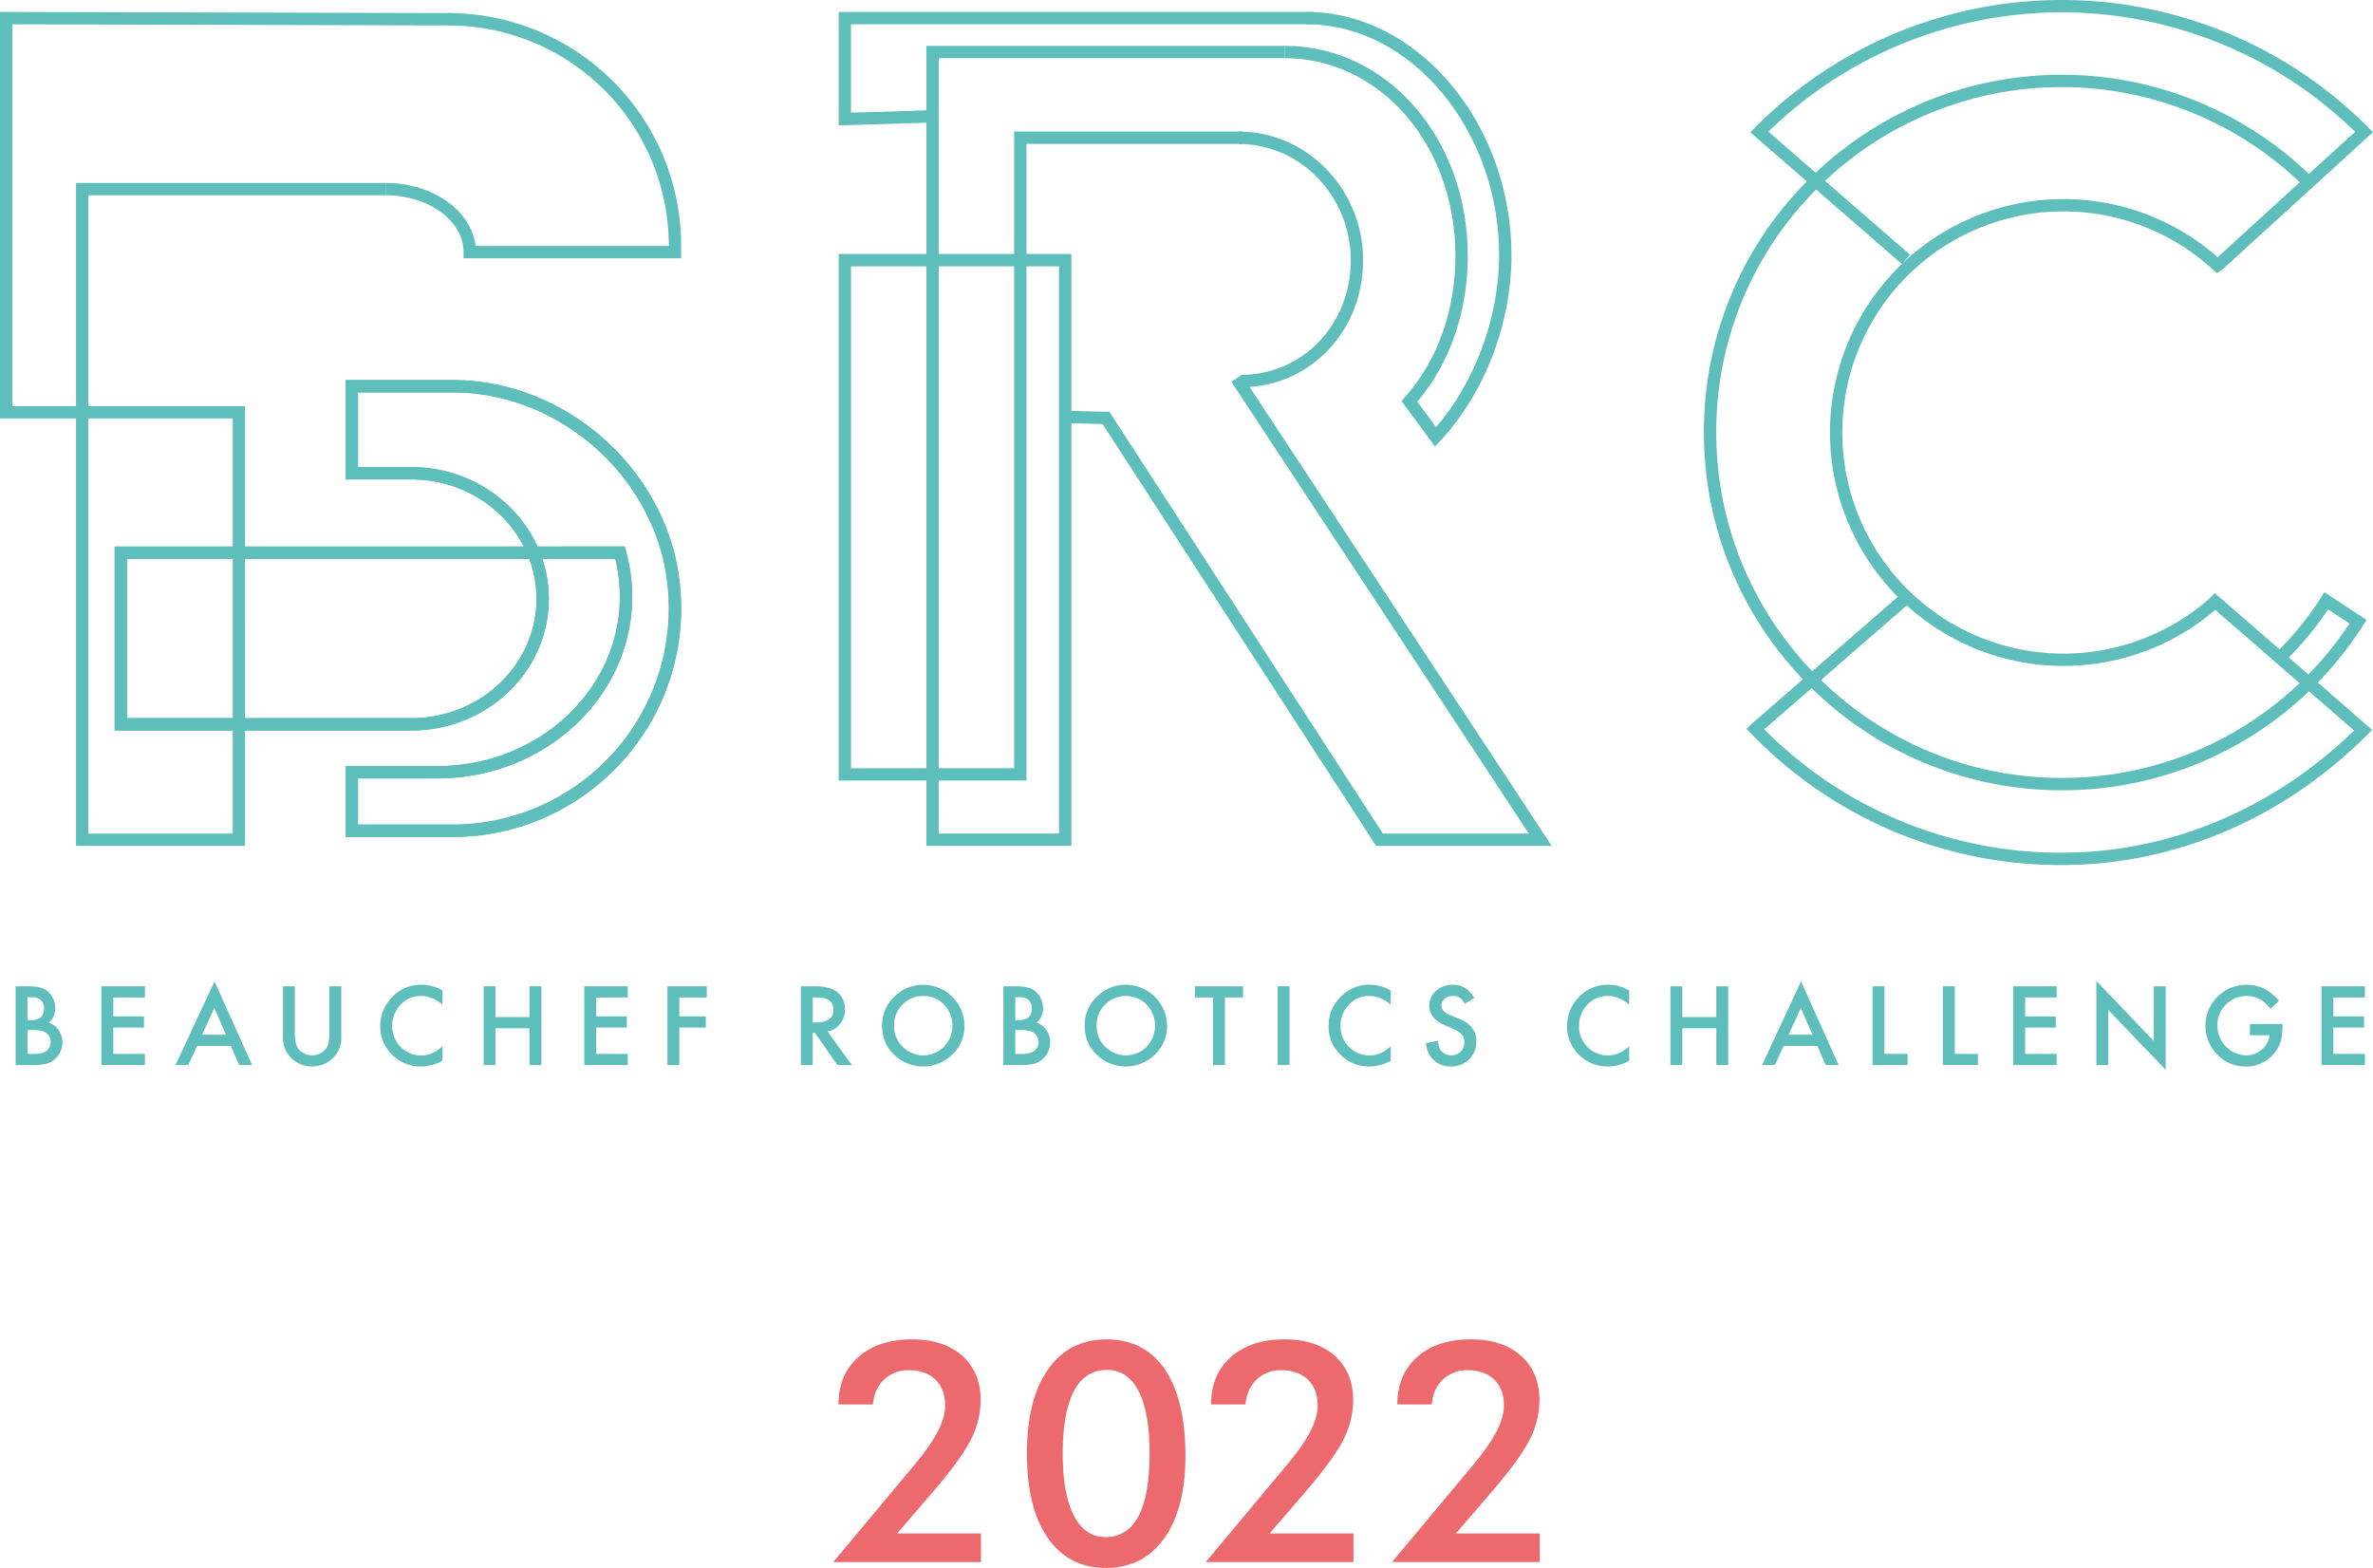 <svg xmlns="http://www.w3.org/2000/svg" viewBox="0 0 1385.504 915.507"><defs><style>.cls-1{fill:#5ebebb;}.cls-2{fill:#ec6a6d;}</style></defs><g id="Layer_2" data-name="Layer 2"><g id="Capa_1" data-name="Capa 1"><path class="cls-1" d="M9.118,621.877V575.882h6.91a30.23,30.23,0,0,1,7.359.717,11.067,11.067,0,0,1,4.678,2.411,12.527,12.527,0,0,1,3.066,4.379,13.247,13.247,0,0,1,1.163,5.363,10.871,10.871,0,0,1-3.783,8.372A11.116,11.116,0,0,1,34.29,601.5a12.969,12.969,0,0,1-1.668,16.327,12.519,12.519,0,0,1-5.154,3.186,29.968,29.968,0,0,1-7.835.864Zm6.941-26.245h2.174q3.872,0,5.676-1.711a6.653,6.653,0,0,0,1.8-5.051,6.34,6.34,0,0,0-1.846-4.929,7.7,7.7,0,0,0-5.363-1.683H16.059Zm0,19.722h4.29q4.706,0,6.91-1.848a6.379,6.379,0,0,0,2.325-5.064,6.492,6.492,0,0,0-2.235-5q-2.174-1.993-7.775-2H16.059Z"/><path class="cls-1" d="M84.605,582.405H66.165v11.053h17.9v6.523h-17.9v15.373h18.44v6.523H59.224V575.882H84.605Z"/><path class="cls-1" d="M134.773,610.707H115.082l-5.124,11.17h-7.479l22.761-48.883L147.2,621.877h-7.6Zm-2.832-6.525-6.821-15.639-7.15,15.639Z"/><path class="cls-1" d="M172.157,575.882v27.706q0,5.928,1.938,8.667a10.355,10.355,0,0,0,16.293,0q1.938-2.649,1.938-8.667V575.882h6.941v29.61a16.563,16.563,0,0,1-4.53,11.976,17.514,17.514,0,0,1-24.993,0,16.57,16.57,0,0,1-4.528-11.976v-29.61Z"/><path class="cls-1" d="M258.31,578.355v8.223q-6.015-5.037-12.452-5.034a15.851,15.851,0,0,0-11.945,5.093,17.175,17.175,0,0,0-4.886,12.393,16.759,16.759,0,0,0,4.886,12.213,16.143,16.143,0,0,0,11.976,4.975,14.7,14.7,0,0,0,6.224-1.192,17.921,17.921,0,0,0,2.966-1.609,34.943,34.943,0,0,0,3.231-2.442v8.371a25.076,25.076,0,0,1-12.511,3.365,23.088,23.088,0,0,1-16.831-6.88,22.813,22.813,0,0,1-6.941-16.742,23.621,23.621,0,0,1,5.809-15.669,23.124,23.124,0,0,1,18.5-8.43A23.473,23.473,0,0,1,258.31,578.355Z"/><path class="cls-1" d="M289.322,593.876h19.839V575.882H316.1v46h-6.941V600.4H289.322v21.478h-6.941V575.882h6.941Z"/><path class="cls-1" d="M366.538,582.405H348.1v11.053H366v6.523H348.1v15.373h18.44v6.523H341.157V575.882h25.381Z"/><path class="cls-1" d="M412.652,582.405H396.626v11.053h15.461v6.523H396.626v21.9h-6.941V575.882h22.967Z"/><path class="cls-1" d="M483.167,602.275l14.239,19.6h-8.491L475.779,603.05h-1.251v18.827h-6.941V575.882h8.131q9.115,0,13.169,3.426a12.594,12.594,0,0,1,4.468,10.069,13.073,13.073,0,0,1-2.8,8.4A12.482,12.482,0,0,1,483.167,602.275ZM474.528,597h2.2q9.858,0,9.86-7.538,0-7.058-9.593-7.061h-2.472Z"/><path class="cls-1" d="M515.012,598.671a22.53,22.53,0,0,1,7.119-16.681,23.438,23.438,0,0,1,17.041-6.972,24.058,24.058,0,0,1,23.92,23.921A22.62,22.62,0,0,1,556,615.77a24.306,24.306,0,0,1-33.186.775Q515.013,609.723,515.012,598.671Zm7,.089a16.618,16.618,0,0,0,5.126,12.542,16.966,16.966,0,0,0,23.979-.09,17.847,17.847,0,0,0,.058-24.664,16.22,16.22,0,0,0-12.092-5,16.385,16.385,0,0,0-12.126,5A16.589,16.589,0,0,0,522.012,598.76Z"/><path class="cls-1" d="M585.852,621.877V575.882h6.911a30.235,30.235,0,0,1,7.359.717,11.057,11.057,0,0,1,4.677,2.411,12.529,12.529,0,0,1,3.067,4.379,13.245,13.245,0,0,1,1.162,5.363,10.87,10.87,0,0,1-3.782,8.372,11.109,11.109,0,0,1,5.778,4.376,12.971,12.971,0,0,1-1.667,16.327,12.526,12.526,0,0,1-5.154,3.186,29.971,29.971,0,0,1-7.836.864Zm6.942-26.245h2.174q3.87,0,5.675-1.711a6.649,6.649,0,0,0,1.8-5.051,6.339,6.339,0,0,0-1.845-4.929,7.7,7.7,0,0,0-5.363-1.683h-2.442Zm0,19.722h4.29q4.706,0,6.91-1.848a6.379,6.379,0,0,0,2.325-5.064,6.49,6.49,0,0,0-2.236-5q-2.172-1.993-7.774-2h-3.515Z"/><path class="cls-1" d="M633.308,598.671a22.527,22.527,0,0,1,7.12-16.681,23.434,23.434,0,0,1,17.04-6.972,24.058,24.058,0,0,1,23.92,23.921A22.62,22.62,0,0,1,674.3,615.77a24.306,24.306,0,0,1-33.186.775Q633.308,609.723,633.308,598.671Zm7,.089a16.618,16.618,0,0,0,5.126,12.542,16.966,16.966,0,0,0,23.979-.09,17.846,17.846,0,0,0,.059-24.664,17.154,17.154,0,0,0-24.219,0A16.589,16.589,0,0,0,640.308,598.76Z"/><path class="cls-1" d="M715.2,582.405v39.472h-6.941V582.405H697.684v-6.523h28.06v6.523Z"/><path class="cls-1" d="M752.915,575.882v46h-6.942V575.882Z"/><path class="cls-1" d="M811.986,578.355v8.223q-6.015-5.037-12.452-5.034a15.851,15.851,0,0,0-11.945,5.093A17.175,17.175,0,0,0,782.7,599.03a16.759,16.759,0,0,0,4.886,12.213,16.143,16.143,0,0,0,11.976,4.975,14.708,14.708,0,0,0,6.225-1.192,17.954,17.954,0,0,0,2.965-1.609,34.809,34.809,0,0,0,3.231-2.442v8.371a25.076,25.076,0,0,1-12.511,3.365,23.088,23.088,0,0,1-16.831-6.88,22.813,22.813,0,0,1-6.941-16.742,23.621,23.621,0,0,1,5.809-15.669,23.124,23.124,0,0,1,18.5-8.43A23.473,23.473,0,0,1,811.986,578.355Z"/><path class="cls-1" d="M860.783,582.734l-5.629,3.337a9.673,9.673,0,0,0-3.01-3.574,7.012,7.012,0,0,0-3.842-.953,7.1,7.1,0,0,0-4.8,1.636,5.084,5.084,0,0,0-1.906,4.053q0,3.368,5.006,5.422l4.586,1.876q5.6,2.265,8.192,5.525a12.457,12.457,0,0,1,2.593,8,14.053,14.053,0,0,1-4.232,10.487,14.519,14.519,0,0,1-10.573,4.17,14.154,14.154,0,0,1-9.891-3.543q-3.843-3.548-4.8-9.98l7.03-1.55q.476,4.052,1.67,5.6a7.925,7.925,0,0,0,11.647.8,7.517,7.517,0,0,0,2.143-5.511,7.759,7.759,0,0,0-.371-2.456,6.255,6.255,0,0,0-1.162-2.057,9.338,9.338,0,0,0-2.04-1.757,19.493,19.493,0,0,0-2.98-1.564l-4.438-1.848q-9.442-3.99-9.444-11.677a11.079,11.079,0,0,1,3.963-8.667,14.316,14.316,0,0,1,9.86-3.515Q856.314,574.99,860.783,582.734Z"/><path class="cls-1" d="M951.225,578.355v8.223q-6.015-5.037-12.452-5.034a15.852,15.852,0,0,0-11.945,5.093,17.179,17.179,0,0,0-4.886,12.393,16.763,16.763,0,0,0,4.886,12.213,16.143,16.143,0,0,0,11.976,4.975,14.708,14.708,0,0,0,6.225-1.192,17.914,17.914,0,0,0,2.965-1.609,34.809,34.809,0,0,0,3.231-2.442v8.371a25.075,25.075,0,0,1-12.51,3.365,23.089,23.089,0,0,1-16.832-6.88,22.813,22.813,0,0,1-6.941-16.742,23.621,23.621,0,0,1,5.809-15.669,23.124,23.124,0,0,1,18.5-8.43A23.473,23.473,0,0,1,951.225,578.355Z"/><path class="cls-1" d="M982.239,593.876h19.84V575.882h6.941v46h-6.941V600.4h-19.84v21.478H975.3V575.882h6.941Z"/><path class="cls-1" d="M1061.092,610.707H1041.4l-5.123,11.17H1028.8l22.76-48.883,21.955,48.883h-7.6Zm-2.832-6.525-6.821-15.639-7.15,15.639Z"/><path class="cls-1" d="M1100.237,575.882v39.472h13.526v6.523H1093.3V575.882Z"/><path class="cls-1" d="M1141.318,575.882v39.472h13.525v6.523h-20.466V575.882Z"/><path class="cls-1" d="M1200.838,582.405H1182.4v11.053h17.9v6.523h-17.9v15.373h18.44v6.523h-25.381V575.882h25.381Z"/><path class="cls-1" d="M1223.984,621.877V572.755l33.543,35.092V575.882h6.941v48.8l-33.543-35v32.2Z"/><path class="cls-1" d="M1313.651,597.927h19.006v1.519a31.376,31.376,0,0,1-1.221,9.176,19.53,19.53,0,0,1-4.022,6.911,20.832,20.832,0,0,1-16.294,7.209,22.4,22.4,0,0,1-16.533-6.972,23.949,23.949,0,0,1,17.158-40.78,23.343,23.343,0,0,1,10.069,2.2,29.075,29.075,0,0,1,8.789,7.15l-4.946,4.736q-5.659-7.534-13.792-7.535a16.472,16.472,0,0,0-12.244,5.034,16.811,16.811,0,0,0-4.945,12.391,17.28,17.28,0,0,0,16.681,17.278,13.87,13.87,0,0,0,9.2-3.454,12.3,12.3,0,0,0,4.558-8.343h-11.469Z"/><path class="cls-1" d="M1380.8,582.405h-18.439v11.053h17.9v6.523h-17.9v15.373H1380.8v6.523h-25.38V575.882h25.38Z"/><path class="cls-1" d="M143.085,493.9H44.368V244.336H0V6.962l265.155.681-.019,7.214L7.213,14.194V237.123H44.368V106.8H225.08v7.214H51.581V237.123h91.5Zm-91.5-7.214h84.291V244.336H51.581Z"/><path class="cls-1" d="M264.317,488.678H201.8V447.3h53.6c58.729,0,106.509-44.349,106.509-98.863a92.5,92.5,0,0,0-2.679-22.134l-42.558,0a73.741,73.741,0,0,1,3.774,23.331c0,42.405-36,76.9-80.243,76.9H66.95V319.094H305.829c-11.884-23.16-36.84-39.146-65.635-39.146H201.8V221.912h62.521c59.172,0,113.478,41.987,129.13,99.837l.01.04A133.974,133.974,0,0,1,397.7,355.3C397.7,428.843,337.865,488.678,264.317,488.678Zm-55.308-7.214h55.308A126.288,126.288,0,0,0,386.478,323.612c-14.824-54.752-66.2-94.487-122.161-94.487H209.009v43.61h31.185c32.928,0,61.286,19.106,73.64,46.359l50.91-.014.735,2.646a99.737,99.737,0,0,1,3.634,26.71c0,58.492-51.015,106.076-113.722,106.076H209.009ZM74.163,419.328H240.194c40.268,0,73.029-31.263,73.029-69.69a66.583,66.583,0,0,0-4.207-23.331H74.163Z"/><path class="cls-1" d="M264.317,488.678H201.8V447.3h53.6c58.729,0,106.509-44.349,106.509-98.863a92.5,92.5,0,0,0-2.679-22.134l-42.558,0a73.741,73.741,0,0,1,3.774,23.331c0,42.405-36,76.9-80.243,76.9H66.95V319.094H305.829c-11.884-23.16-36.84-39.146-65.635-39.146H201.8V221.912h62.521c59.172,0,113.478,41.987,129.13,99.837l.01.04A133.974,133.974,0,0,1,397.7,355.3C397.7,428.843,337.865,488.678,264.317,488.678Zm-55.308-7.214h55.308A126.288,126.288,0,0,0,386.478,323.612c-14.824-54.752-66.2-94.487-122.161-94.487H209.009v43.61h31.185c32.928,0,61.286,19.106,73.64,46.359l50.91-.014.735,2.646a99.737,99.737,0,0,1,3.634,26.71c0,58.492-51.015,106.076-113.722,106.076H209.009ZM74.163,419.328H240.194c40.268,0,73.029-31.263,73.029-69.69a66.583,66.583,0,0,0-4.207-23.331H74.163Z"/><path class="cls-1" d="M397.7,150.815H270.664v-3.606c0-18.306-20.45-33.2-45.584-33.2V106.8c27.524,0,50.195,16.207,52.588,36.807H390.486A128.624,128.624,0,0,0,261.708,14.857V7.643A135.847,135.847,0,0,1,397.7,143.635Z"/><path class="cls-1" d="M599.326,455.769H489.645V148.3H599.326Zm-102.467-7.214h95.254V155.514H496.859Z"/><polygon class="cls-1" points="625.531 493.898 540.879 493.898 540.879 26.769 749.986 26.769 749.986 33.982 548.092 33.982 548.092 486.684 618.318 486.684 618.318 155.514 592.113 155.514 592.113 76.812 725.355 76.812 725.355 84.025 599.326 84.025 599.326 148.301 625.531 148.301 625.531 493.898"/><polygon class="cls-1" points="489.645 73.207 489.645 6.972 766.9 6.972 766.9 14.185 496.859 14.185 496.859 65.773 544.378 64.336 544.594 71.545 489.645 73.207"/><polygon class="cls-1" points="905.986 493.898 803.463 493.898 643.762 247.593 621.842 247.091 622.007 239.877 647.74 240.469 648.778 242.068 807.384 486.684 892.602 486.684 718.925 222.877 724.951 218.909 905.986 493.898"/><path class="cls-1" d="M724.65,226.1v-7.213c35.891,0,64.008-29.385,64.008-66.9,0-37.474-29.408-67.96-65.553-67.96V76.812c40.122,0,72.766,33.721,72.766,75.173C795.871,193.542,764.587,226.1,724.65,226.1Z"/><path class="cls-1" d="M837.849,260.743,818.258,234.15l1.949-2.183c19.065-21.352,29.563-50.652,29.563-82.506,0-64.755-43.83-115.479-99.784-115.479V26.769c60,0,107,53.891,107,122.692,0,32.547-10.442,62.636-29.469,85.093l10.933,14.84c22.8-26.306,36.824-64.329,36.824-100.377,0-73.086-51.443-134.832-112.337-134.832V6.972c64.8,0,119.55,65.047,119.55,142.045,0,39.906-15.577,80.482-41.672,108.539Z"/><path class="cls-1" d="M1203.743,461.437c-115.185,0-208.9-93.709-208.9-208.894A207.311,207.311,0,0,1,1057.7,103.177l5.044,5.156a200.159,200.159,0,0,0-60.687,144.21c0,111.207,90.476,201.681,201.683,201.681a200.946,200.946,0,0,0,168.067-90.157l-12.546-8.27a187.815,187.815,0,0,1-26.142,31.289l-5-5.2a180.583,180.583,0,0,0,27.059-33.038l1.968-3.088,24.6,16.219-1.916,3A208.171,208.171,0,0,1,1203.743,461.437Z"/><path class="cls-1" d="M1345.478,109.061a201.684,201.684,0,0,0-282.731-.728l-5.044-5.156a208.9,208.9,0,0,1,292.842.751Z"/><path class="cls-1" d="M1203.743,505.084a250.513,250.513,0,0,1-181.5-76.939l-2.506-2.587,3.055-2.964,85.261-74.095a136.2,136.2,0,0,1,2.369-194.342l-88.492-76.9,3.21-3.266a252.538,252.538,0,0,1,357.7.512l2.656,2.669-87.489,79.8-3.639,2.578-2.146-1.977a129.1,129.1,0,1,0-1.945,191.682l2.834-2.963,91.932,79.886-2.736,2.735C1333.2,478.034,1269.777,505.084,1203.743,505.084Zm-173.67-79.263a243.279,243.279,0,0,0,173.67,72.05c62.883,0,123.356-25.3,170.715-71.341l-81.05-70.43a136.194,136.194,0,0,1-180.115-2.594Zm2.416-348.946,82.692,71.858-4.5,5.182q2.814-2.683,5.791-5.22a136.317,136.317,0,0,1,178.33,1.484l80.262-73.24a245.329,245.329,0,0,0-342.571-.064Z"/><path class="cls-2" d="M572.746,895.375v16.7H486.5l48.092-57.585q8.965-10.815,13.1-18.99t4.133-14.858q0-9.582-5.67-15.077t-15.518-5.5a20.079,20.079,0,0,0-14.507,5.5q-5.715,5.495-6.418,14.462H489.577q0-17.321,11.605-27.651t31.211-10.328q18.639,0,29.408,9.581t10.769,26.112a51.487,51.487,0,0,1-6.2,23.78q-6.2,12-26.244,34.861l-16.352,18.99Z"/><path class="cls-2" d="M692.137,850.1q0,30.684-12.352,48.045T645.8,915.507q-21.889,0-34.066-17.54T599.56,848.691q0-31.473,12.309-49.057t34.2-17.583q22.155,0,34.113,17.626T692.137,850.1Zm-46.684,47.385q12.836,0,19.3-12.264t6.461-36.705q0-23.736-6.373-36.177t-18.6-12.44q-12.747,0-19.253,12.4t-6.5,36.573q0,23.472,6.46,36.044T645.453,897.483Z"/><path class="cls-2" d="M790.253,895.375v16.7H704.006l48.088-57.585q8.971-10.815,13.1-18.99t4.131-14.858q0-9.582-5.67-15.077t-15.518-5.5a20.078,20.078,0,0,0-14.5,5.5q-5.715,5.495-6.418,14.462H707.081q0-17.321,11.606-27.651T749.9,782.051q18.636,0,29.406,9.581t10.77,26.112a51.489,51.489,0,0,1-6.2,23.78q-6.2,12-26.242,34.861l-16.35,18.99Z"/><path class="cls-2" d="M899.005,895.375v16.7H812.758l48.09-57.585q8.969-10.815,13.1-18.99t4.132-14.858q0-9.582-5.671-15.077t-15.517-5.5a20.074,20.074,0,0,0-14.505,5.5q-5.718,5.495-6.42,14.462H815.834q0-17.321,11.607-27.651t31.21-10.328q18.638,0,29.407,9.581t10.769,26.112a51.487,51.487,0,0,1-6.2,23.78q-6.2,12-26.242,34.861l-16.353,18.99Z"/></g></g></svg>